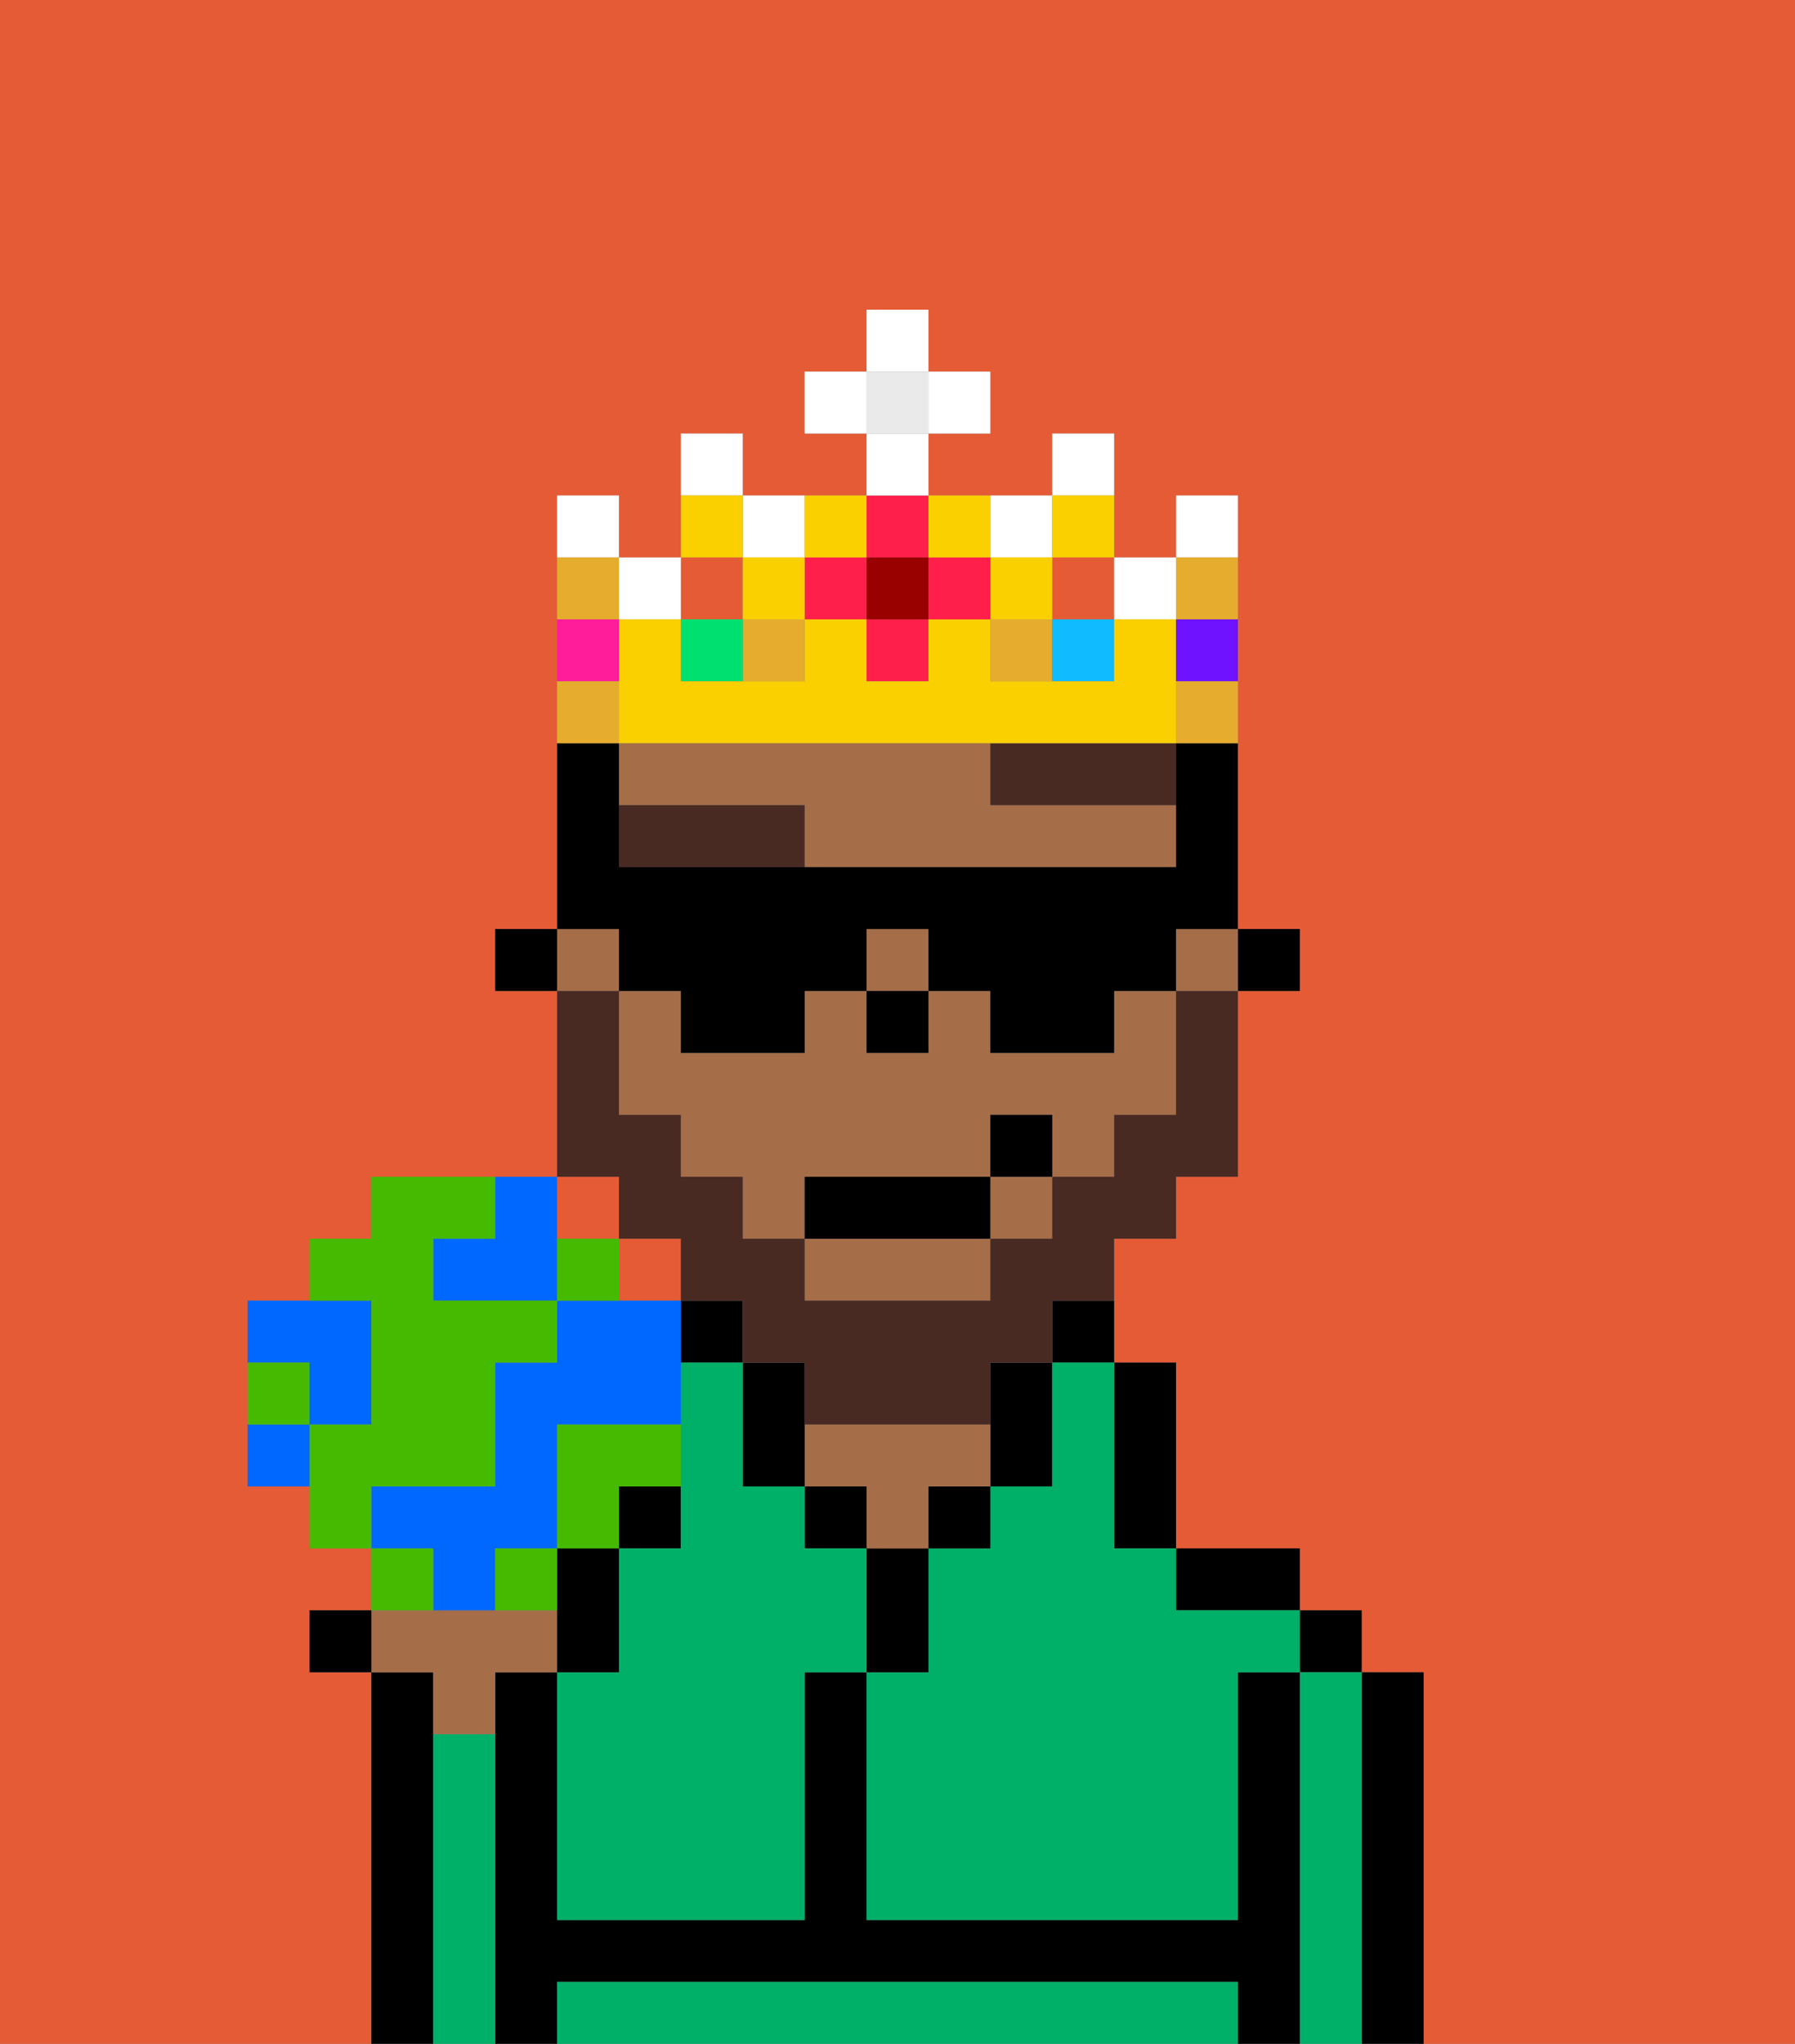<svg xmlns="http://www.w3.org/2000/svg" viewBox="0 0 29 33"><rect x="0" y="0" width="29" height="33" fill="#808080" stroke="none"/><defs><style>polygon,rect,path{shape-rendering:crispedges;}.va36-1{fill:#e55b35;}.va36-2{fill:#000000;}.va36-3{fill:#00af68;}.va36-4{fill:#a56e49;}.va36-5{fill:#492a23;}.va36-6{fill:#492a23;}.va36-7{fill:#e5ac2e;}.va36-8{fill:#ff1f4a;}.va36-9{fill:#ffffff;}.va36-10{fill:#fad000;}.va36-11{fill:#00e070;}.va36-12{fill:#ff1d99;}.va36-13{fill:#10bcff;}.va36-14{fill:#6e12ff;}.va36-15{fill:#900;}.va36-16{fill:#eaeaea;}.va36-17{fill:#0068ff;}.va36-18{fill:#45ba00;}</style></defs><rect class="va36-1" x="10" y="20" width="1" height="1"/><rect class="va36-1" x="9" y="19" width="1" height="1"/><path class="va36-1" d="M0,33H6V27H5V26H6V25H5V24H4V21H5V20H6V19H9V16H8V15H9V8h1V9h1V7h1V8h2V7H13V6h1V5h1V6h1V7H15V8h2V7h1V9h1V8h1v7h1v1H20v3H19v1H18v2h1v3h2v1h1v1h1v6h6V0H0Z"/><path class="va36-2" d="M7,28V27H6v6H7V28Z"/><path class="va36-2" d="M23,27H22v6h1V27Z"/><rect class="va36-2" x="21" y="26" width="1" height="1"/><path class="va36-3" d="M22,27H21v6h1V27Z"/><path class="va36-2" d="M21,27H20v4H14V27H13v4H9V27H8v6H9V32H20v1h1V27Z"/><path class="va36-2" d="M20,26h1V25H19v1Z"/><path class="va36-3" d="M19,32H9v1H20V32Z"/><path class="va36-2" d="M18,25h1V22H18v3Z"/><path class="va36-2" d="M17,22h1V21H17Z"/><path class="va36-2" d="M17,24V22H16v2Z"/><path class="va36-3" d="M17,23v1H16v1H15v2H14v4h6V27h1V26H19V25H18V22H17Z"/><rect class="va36-2" x="15" y="24" width="1" height="1"/><path class="va36-2" d="M15,26V25H14v2h1Z"/><path class="va36-4" d="M14,24v1h1V24h1V23H13v1Z"/><rect class="va36-2" x="13" y="24" width="1" height="1"/><path class="va36-2" d="M13,24V22H12v2Z"/><rect class="va36-2" x="11" y="21" width="1" height="1"/><rect class="va36-2" x="10" y="24" width="1" height="1"/><path class="va36-3" d="M13,25V24H12V22H11v3H10v2H9v4h4V27h1V25Z"/><path class="va36-3" d="M8,28H7v5H8V28Z"/><rect class="va36-2" x="20" y="15" width="1" height="1"/><rect class="va36-4" x="9" y="15" width="1" height="1"/><path class="va36-4" d="M16,12H10v1h3v1h6V13H16Z"/><rect class="va36-4" x="14" y="15" width="1" height="1"/><rect class="va36-4" x="16" y="19" width="1" height="1"/><path class="va36-4" d="M13,21h3V20H13Z"/><path class="va36-4" d="M18,17H16V16H15v1H14V16H13v1H11V16H10v2h1v1h1v1h1V19h3V18h1v1h1V18h1V16H18Z"/><rect class="va36-4" x="19" y="15" width="1" height="1"/><rect class="va36-2" x="8" y="15" width="1" height="1"/><rect class="va36-2" x="14" y="16" width="1" height="1"/><path class="va36-5" d="M16,12v1h3V12H16Z"/><path class="va36-5" d="M10,13v1h3V13Z"/><path class="va36-6" d="M10,20h1v1h1v1h1v1h3V22h1V21h1V20h1V19h1V16H19v2H18v1H17v1H16v1H13V20H12V19H11V18H10V16H9v3h1Z"/><rect class="va36-2" x="13" y="19" width="3" height="1"/><rect class="va36-2" x="16" y="18" width="1" height="1"/><path class="va36-2" d="M10,16h1v1h2V16h1V15h1v1h1v1h2V16h1V15h1V12H19v2H10V12H9v3h1Z"/><rect class="va36-1" x="17" y="9" width="1" height="1"/><rect class="va36-7" x="12" y="10" width="1" height="1"/><rect class="va36-7" x="16" y="10" width="1" height="1"/><rect class="va36-1" x="11" y="9" width="1" height="1"/><rect class="va36-8" x="14" y="10" width="1" height="1"/><rect class="va36-8" x="13" y="9" width="1" height="1"/><path class="va36-9" d="M12,7H11V8h1Z"/><path class="va36-9" d="M13,9V8H12V9Z"/><path class="va36-9" d="M17,9V8H16V9Z"/><rect class="va36-9" x="18" y="9" width="1" height="1"/><rect class="va36-9" x="10" y="9" width="1" height="1"/><path class="va36-9" d="M10,8H9V9h1Z"/><path class="va36-9" d="M18,7H17V8h1Z"/><rect class="va36-10" x="16" y="9" width="1" height="1"/><rect class="va36-10" x="12" y="9" width="1" height="1"/><rect class="va36-11" x="11" y="10" width="1" height="1"/><path class="va36-10" d="M12,8H11V9h1Z"/><path class="va36-10" d="M18,9V8H17V9Z"/><path class="va36-12" d="M10,10H9v1h1Z"/><rect class="va36-13" x="17" y="10" width="1" height="1"/><path class="va36-10" d="M19,10H18v1H16V10H15v1H14V10H13v1H11V10H10v2h9V10Z"/><path class="va36-14" d="M19,11h1V10H19Z"/><path class="va36-9" d="M20,8H19V9h1Z"/><rect class="va36-8" x="15" y="9" width="1" height="1"/><rect class="va36-8" x="14" y="8" width="1" height="1"/><rect class="va36-15" x="14" y="9" width="1" height="1"/><path class="va36-10" d="M14,9V8H13V9Z"/><path class="va36-10" d="M16,9V8H15V9Z"/><rect class="va36-16" x="14" y="6" width="1" height="1"/><rect class="va36-9" x="14" y="7" width="1" height="1"/><rect class="va36-9" x="13" y="6" width="1" height="1"/><rect class="va36-9" x="15" y="6" width="1" height="1"/><rect class="va36-9" x="14" y="5" width="1" height="1"/><path class="va36-7" d="M10,11H9v1h1Z"/><path class="va36-7" d="M19,12h1V11H19Z"/><path class="va36-7" d="M20,10V9H19v1Z"/><path class="va36-7" d="M10,9H9v1h1Z"/><path class="va36-4" d="M7,28H8V27H9V26H6v1H7Z"/><rect class="va36-2" x="5" y="26" width="1" height="1"/><path class="va36-2" d="M10,26V25H9v2h1Z"/><path class="va36-17" d="M7,20v1H9V19H8v1Z"/><path class="va36-17" d="M5,23H6V21H4v1H5Z"/><path class="va36-17" d="M7,26H8V25H9V23h2V21H9v1H8v2H6v1H7Z"/><path class="va36-18" d="M7,24H8V22H9V21H7V20H8V19H6v1H5v1H6v2H5v2H6V24Z"/><path class="va36-18" d="M10,24h1V23H9v2h1Z"/><path class="va36-18" d="M8,25v1H9V25Z"/><path class="va36-17" d="M4,23v1H5V23Z"/><path class="va36-18" d="M9,20v1h1V20Z"/><path class="va36-18" d="M7,25H6v1H7Z"/><path class="va36-18" d="M5,22H4v1H5Z"/></svg>